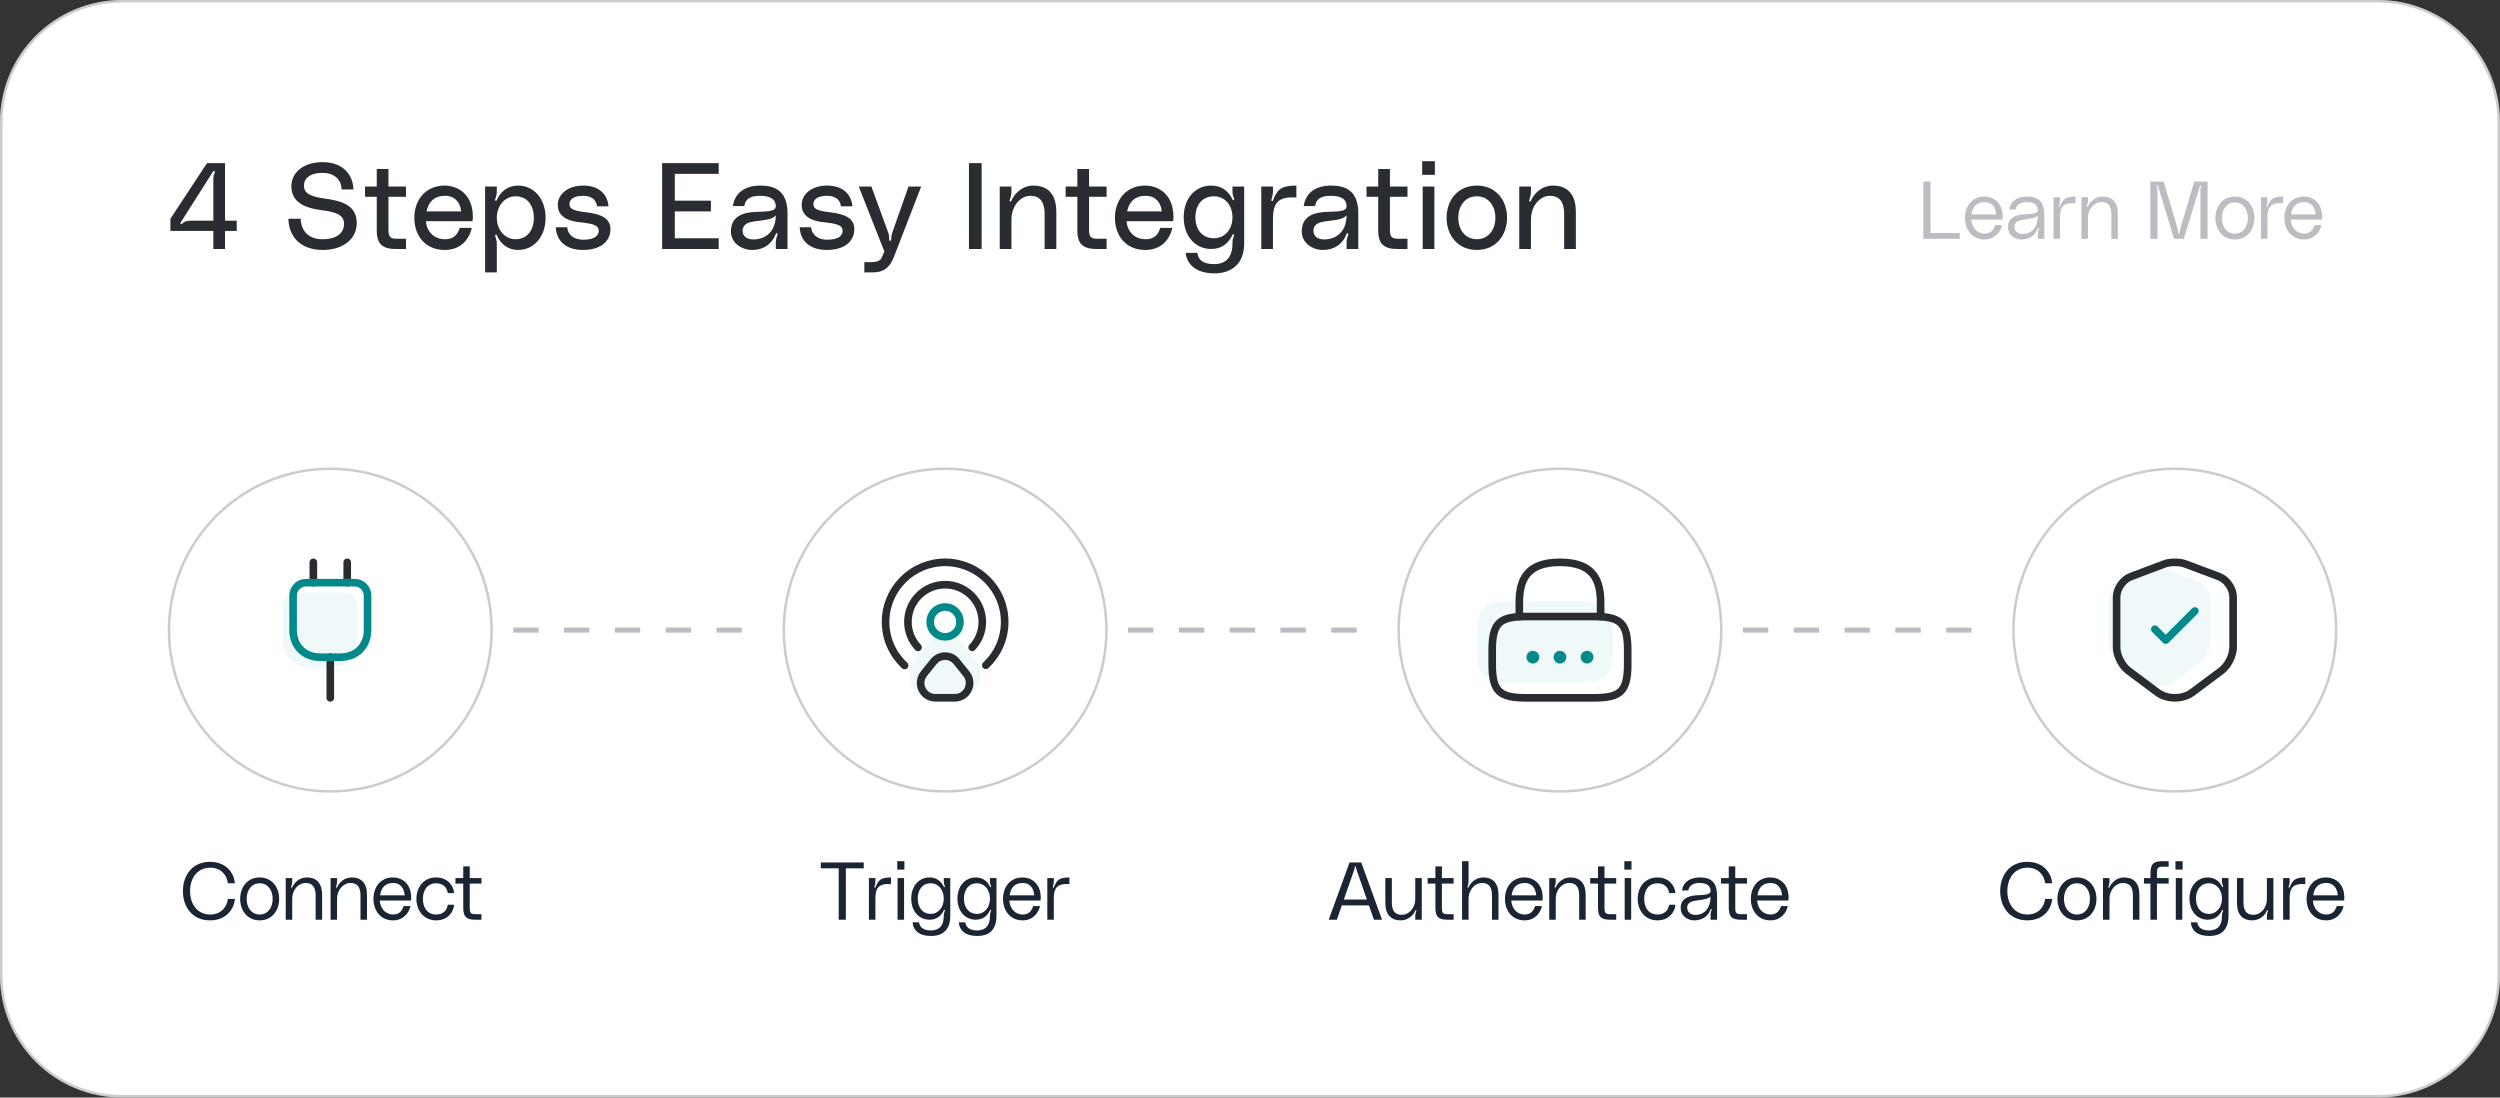 <svg width="492" height="216" viewBox="0 0 492 216" fill="none" xmlns="http://www.w3.org/2000/svg">
<rect x="0" y="0" width="492" height="216" fill="#333333" stroke="none"/>
<path d="M0 24C0 10.745 10.745 0 24 0H468C481.255 0 492 10.745 492 24V192C492 205.255 481.255 216 468 216H24C10.745 216 0 205.255 0 192V24Z" fill="white"/>
<path d="M24 0.25H468C481.117 0.25 491.75 10.883 491.75 24V192C491.75 205.117 481.117 215.75 468 215.75H24C10.883 215.75 0.25 205.117 0.25 192V24C0.25 10.883 10.883 0.25 24 0.25Z" stroke="black" stroke-opacity="0.2" stroke-width="0.5"/>
<circle cx="65" cy="124" r="32" fill="white"/>
<circle cx="65" cy="124" r="31.75" stroke="black" stroke-opacity="0.2" stroke-width="0.5"/>
<path d="M61 131.333H65C68.333 131.333 70.333 128.933 70.333 126V119.213C70.333 117.813 69.186 116.667 67.786 116.667H58.226C56.826 116.667 55.68 117.813 55.68 119.213V126C55.666 128.933 57.666 131.333 61 131.333Z" fill="#EFF9F9"/>
<path d="M61.666 110.667V114.667" stroke="#292D32" stroke-width="1.5" stroke-linecap="round" stroke-linejoin="round"/>
<path d="M68.334 110.667V114.667" stroke="#292D32" stroke-width="1.5" stroke-linecap="round" stroke-linejoin="round"/>
<path d="M65 137.333V129.333" stroke="#292D32" stroke-width="1.5" stroke-linecap="round" stroke-linejoin="round"/>
<path d="M63 129.333H67C70.333 129.333 72.333 126.933 72.333 124V117.213C72.333 115.813 71.186 114.667 69.786 114.667H60.226C58.826 114.667 57.68 115.813 57.68 117.213V124C57.666 126.933 59.666 129.333 63 129.333Z" stroke="#038989" stroke-width="1.5" stroke-linecap="round" stroke-linejoin="round"/>
<circle cx="186" cy="124" r="32" fill="white"/>
<circle cx="186" cy="124" r="31.75" stroke="black" stroke-opacity="0.2" stroke-width="0.5"/>
<path d="M182.717 126.596L179.932 130.09C177.727 132.881 179.68 137 183.22 137H188.771C192.311 137 194.284 132.862 192.06 130.09L189.274 126.596C187.611 124.468 184.4 124.468 182.717 126.596Z" fill="#EFF9F9"/>
<path d="M188.84 123.12C189.36 120.933 187.454 119.027 185.267 119.547C184.24 119.8 183.4 120.64 183.147 121.667C182.627 123.853 184.534 125.76 186.72 125.24C187.76 124.987 188.6 124.147 188.84 123.12Z" stroke="#038989" stroke-width="1.5" stroke-linecap="round" stroke-linejoin="round"/>
<path d="M194.015 130.92C196.295 128.787 197.721 125.76 197.721 122.387C197.721 115.907 192.468 110.667 186.001 110.667C179.535 110.667 174.281 115.92 174.281 122.387C174.281 125.773 175.721 128.827 178.028 130.96" stroke="#292D32" stroke-width="1.5" stroke-linecap="round" stroke-linejoin="round"/>
<path d="M180.666 127.4C179.44 126.093 178.68 124.333 178.68 122.387C178.68 118.347 181.96 115.067 186 115.067C190.04 115.067 193.32 118.347 193.32 122.387C193.32 124.333 192.56 126.08 191.333 127.4" stroke="#292D32" stroke-width="1.5" stroke-linecap="round" stroke-linejoin="round"/>
<path d="M183.734 130.213L181.814 132.6C180.294 134.507 181.641 137.32 184.081 137.32H187.908C190.348 137.32 191.708 134.493 190.174 132.6L188.254 130.213C187.108 128.76 184.894 128.76 183.734 130.213Z" stroke="#292D32" stroke-width="1.5" stroke-linecap="round" stroke-linejoin="round"/>
<circle cx="307" cy="124" r="32" fill="white"/>
<circle cx="307" cy="124" r="31.75" stroke="black" stroke-opacity="0.2" stroke-width="0.5"/>
<path d="M310.666 134.333H297.333C291.999 134.333 290.666 133 290.666 127.667V125C290.666 119.667 291.999 118.333 297.333 118.333H310.666C315.999 118.333 317.333 119.667 317.333 125V127.667C317.333 133 315.999 134.333 310.666 134.333Z" fill="#EFF9F9"/>
<path d="M299 121.333V118.667C299 114.253 300.333 110.667 307 110.667C313.667 110.667 315 114.253 315 118.667V121.333" stroke="#292D32" stroke-width="1.5" stroke-linecap="round" stroke-linejoin="round"/>
<path d="M313.666 137.333H300.333C294.999 137.333 293.666 136 293.666 130.667V128C293.666 122.667 294.999 121.333 300.333 121.333H313.666C318.999 121.333 320.333 122.667 320.333 128V130.667C320.333 136 318.999 137.333 313.666 137.333Z" stroke="#292D32" stroke-width="1.5" stroke-linecap="round" stroke-linejoin="round"/>
<path d="M312.329 129.333H312.341" stroke="#038989" stroke-width="2.5" stroke-linecap="round" stroke-linejoin="round"/>
<path d="M306.993 129.333H307.005" stroke="#038989" stroke-width="2.5" stroke-linecap="round" stroke-linejoin="round"/>
<path d="M301.659 129.333H301.671" stroke="#038989" stroke-width="2.5" stroke-linecap="round" stroke-linejoin="round"/>
<circle cx="428" cy="124" r="32" fill="white"/>
<circle cx="428" cy="124" r="31.75" stroke="black" stroke-opacity="0.2" stroke-width="0.5"/>
<path d="M423.233 112.267L417.43 114.43C416.093 114.924 415 116.488 415 117.892V126.437C415 127.794 415.907 129.577 417.012 130.394L422.012 134.086C423.651 135.305 426.349 135.305 427.988 134.086L432.988 130.394C434.093 129.577 435 127.794 435 126.437V117.892C435 116.477 433.907 114.913 432.57 114.418L426.767 112.267C425.779 111.911 424.198 111.911 423.233 112.267Z" fill="#EFF9F9"/>
<path d="M425.987 110.973L419.334 113.48C417.8 114.053 416.547 115.867 416.547 117.493V127.4C416.547 128.973 417.587 131.04 418.854 131.987L424.587 136.267C426.467 137.68 429.56 137.68 431.44 136.267L437.174 131.987C438.44 131.04 439.48 128.973 439.48 127.4V117.493C439.48 115.853 438.227 114.04 436.694 113.467L430.04 110.973C428.907 110.56 427.094 110.56 425.987 110.973Z" stroke="#292D32" stroke-width="1.5" stroke-linecap="round" stroke-linejoin="round"/>
<path d="M424.068 123.827L426.215 125.973L431.948 120.24" stroke="#038989" stroke-width="1.5" stroke-linecap="round" stroke-linejoin="round"/>
<path opacity="0.3" d="M101 124L150 124" stroke="#1B2433" stroke-dasharray="5 5"/>
<path opacity="0.3" d="M222 124L271 124" stroke="#1B2433" stroke-dasharray="5 5"/>
<path opacity="0.3" d="M343 124L392 124" stroke="#1B2433" stroke-dasharray="5 5"/>
<path d="M35.996 175.368C35.996 172.184 37.916 169.608 41.308 169.608C44.7 169.608 46.092 172.024 46.236 173.832H44.844C44.684 172.36 43.596 170.76 41.372 170.76C38.844 170.76 37.404 172.808 37.404 175.368C37.404 177.928 38.844 179.976 41.372 179.976C43.596 179.976 44.684 178.376 44.844 176.904H46.236C46.092 178.712 44.7 181.128 41.308 181.128C37.916 181.128 35.996 178.552 35.996 175.368ZM51.102 172.68C53.502 172.68 54.942 174.584 54.942 176.904C54.942 179.224 53.502 181.128 51.102 181.128C48.702 181.128 47.262 179.224 47.262 176.904C47.262 174.584 48.702 172.68 51.102 172.68ZM51.102 179.976C52.718 179.976 53.662 178.6 53.662 176.904C53.662 175.208 52.718 173.832 51.102 173.832C49.486 173.832 48.542 175.208 48.542 176.904C48.542 178.6 49.486 179.976 51.102 179.976ZM60.355 172.68C62.243 172.68 63.395 173.736 63.395 176.136V181H62.115V176.2C62.115 174.296 61.251 173.768 60.115 173.768C58.867 173.768 57.507 174.968 57.507 176.92V181H56.227V172.808H57.507V173.496C57.507 173.784 57.459 174.04 57.347 174.376C57.299 174.504 57.219 174.648 57.347 174.696C57.443 174.728 57.507 174.632 57.523 174.584C57.859 173.784 58.883 172.68 60.355 172.68ZM69.183 172.68C71.071 172.68 72.223 173.736 72.223 176.136V181H70.943V176.2C70.943 174.296 70.079 173.768 68.943 173.768C67.695 173.768 66.335 174.968 66.335 176.92V181H65.055V172.808H66.335V173.496C66.335 173.784 66.287 174.04 66.175 174.376C66.127 174.504 66.047 174.648 66.175 174.696C66.271 174.728 66.335 174.632 66.351 174.584C66.687 173.784 67.711 172.68 69.183 172.68ZM80.92 176.664C80.92 176.888 80.904 177.08 80.888 177.224H74.744C74.808 178.664 75.768 179.976 77.4 179.976C78.568 179.976 79.144 179.24 79.432 178.312H80.776C80.488 179.672 79.368 181.128 77.352 181.128C74.856 181.128 73.496 179.16 73.496 176.904C73.496 174.392 75.048 172.68 77.32 172.68C79.08 172.68 80.92 173.848 80.92 176.664ZM77.416 173.768C75.672 173.768 74.984 174.856 74.808 176.2H79.64C79.528 174.696 78.696 173.768 77.416 173.768ZM81.95 176.904C81.95 174.584 83.374 172.68 85.838 172.68C87.981 172.68 89.246 174.184 89.374 175.752H88.126C87.966 174.648 87.198 173.832 85.87 173.832C84.046 173.832 83.23 175.24 83.23 176.904C83.23 178.568 84.046 179.976 85.87 179.976C87.198 179.976 87.966 179.16 88.126 178.056H89.374C89.246 179.624 87.998 181.128 85.838 181.128C83.421 181.128 81.95 179.224 81.95 176.904ZM94.751 172.808V173.896H92.447V178.696C92.447 179.624 92.639 179.912 93.535 179.912H94.751V181H93.535C91.839 181 91.167 180.504 91.167 178.6V173.896H89.631V172.808H91.167V170.504H92.447V172.808H94.751Z" fill="#1B2433"/>
<path d="M161.535 170.888V169.736H169.983V170.888H166.463V181H165.055V170.888H161.535ZM172.313 174.568C172.857 173.24 173.289 172.68 175.353 172.68V173.992C172.969 173.832 172.281 174.68 172.281 176.824V181H171.001V172.808H172.281V173.448C172.281 173.752 172.249 174.024 172.121 174.408C172.073 174.536 172.025 174.68 172.153 174.696C172.249 174.712 172.281 174.648 172.313 174.568ZM176.577 171.144V169.48H177.985V171.144H176.577ZM176.641 172.808H177.921V181H176.641V172.808ZM179.332 176.84C179.332 174.392 180.82 172.68 182.948 172.68C184.26 172.68 185.188 173.384 185.7 174.424C185.732 174.488 185.764 174.632 185.892 174.584C186.02 174.536 185.94 174.376 185.876 174.232C185.748 173.912 185.732 173.72 185.732 173.4V172.808H187.012V180.264C187.012 183.016 185.524 184.2 183.22 184.2C180.804 184.2 179.732 183.064 179.588 181.512H180.868C180.98 182.248 181.444 183.112 183.204 183.112C184.884 183.112 185.732 182.136 185.732 180.264C185.732 179.912 185.748 179.72 185.876 179.416C185.972 179.176 186.004 179.096 185.892 179.048C185.78 179 185.732 179.144 185.7 179.224C185.172 180.328 184.228 181 182.948 181C180.82 181 179.332 179.288 179.332 176.84ZM183.172 179.848C184.692 179.848 185.732 178.536 185.732 176.84C185.732 175.144 184.692 173.832 183.172 173.832C181.508 173.832 180.612 175.144 180.612 176.84C180.612 178.536 181.508 179.848 183.172 179.848ZM188.426 176.84C188.426 174.392 189.914 172.68 192.042 172.68C193.354 172.68 194.282 173.384 194.794 174.424C194.826 174.488 194.858 174.632 194.986 174.584C195.114 174.536 195.034 174.376 194.97 174.232C194.842 173.912 194.826 173.72 194.826 173.4V172.808H196.106V180.264C196.106 183.016 194.618 184.2 192.314 184.2C189.898 184.2 188.826 183.064 188.682 181.512H189.962C190.074 182.248 190.538 183.112 192.298 183.112C193.978 183.112 194.826 182.136 194.826 180.264C194.826 179.912 194.842 179.72 194.97 179.416C195.066 179.176 195.098 179.096 194.986 179.048C194.874 179 194.826 179.144 194.794 179.224C194.266 180.328 193.322 181 192.042 181C189.914 181 188.426 179.288 188.426 176.84ZM192.266 179.848C193.786 179.848 194.826 178.536 194.826 176.84C194.826 175.144 193.786 173.832 192.266 173.832C190.602 173.832 189.706 175.144 189.706 176.84C189.706 178.536 190.602 179.848 192.266 179.848ZM204.819 176.664C204.819 176.888 204.803 177.08 204.787 177.224H198.643C198.707 178.664 199.667 179.976 201.299 179.976C202.467 179.976 203.043 179.24 203.331 178.312H204.675C204.387 179.672 203.267 181.128 201.251 181.128C198.755 181.128 197.395 179.16 197.395 176.904C197.395 174.392 198.947 172.68 201.219 172.68C202.979 172.68 204.819 173.848 204.819 176.664ZM201.315 173.768C199.571 173.768 198.883 174.856 198.707 176.2H203.539C203.427 174.696 202.595 173.768 201.315 173.768ZM207.422 174.568C207.966 173.24 208.398 172.68 210.462 172.68V173.992C208.078 173.832 207.39 174.68 207.39 176.824V181H206.11V172.808H207.39V173.448C207.39 173.752 207.358 174.024 207.23 174.408C207.182 174.536 207.134 174.68 207.262 174.696C207.358 174.712 207.39 174.648 207.422 174.568Z" fill="#1B2433"/>
<path d="M271.988 181H270.388L269.412 178.184H264.068L263.092 181H261.492L265.588 169.736H267.892L271.988 181ZM266.468 171.304L264.468 177.032H269.012L267.012 171.304C266.948 171.112 266.884 170.92 266.868 170.696C266.868 170.6 266.852 170.504 266.74 170.504C266.628 170.504 266.612 170.6 266.612 170.696C266.596 170.92 266.532 171.112 266.468 171.304ZM275.675 181.128C273.787 181.128 272.635 180.072 272.635 177.672V172.808H273.915V177.608C273.915 179.512 274.779 180.04 275.915 180.04C277.163 180.04 278.523 178.84 278.523 176.888V172.808H279.803V181H278.523V180.312C278.523 180.024 278.555 179.768 278.683 179.432C278.731 179.304 278.811 179.16 278.683 179.112C278.587 179.08 278.523 179.176 278.507 179.224C278.235 180.04 277.147 181.128 275.675 181.128ZM286.071 172.808V173.896H283.767V178.696C283.767 179.624 283.959 179.912 284.855 179.912H286.071V181H284.855C283.159 181 282.487 180.504 282.487 178.6V173.896H280.951V172.808H282.487V170.504H283.767V172.808H286.071ZM291.863 172.68C293.751 172.68 294.903 173.736 294.903 176.136V181H293.623V176.2C293.623 174.296 292.759 173.768 291.623 173.768C290.375 173.768 289.015 174.968 289.015 176.92V181H287.735V169.48H289.015V173.496C289.015 173.784 288.967 174.04 288.855 174.376C288.807 174.504 288.727 174.648 288.855 174.696C288.951 174.728 289.015 174.632 289.031 174.584C289.367 173.784 290.391 172.68 291.863 172.68ZM303.6 176.664C303.6 176.888 303.584 177.08 303.568 177.224H297.424C297.488 178.664 298.448 179.976 300.08 179.976C301.248 179.976 301.824 179.24 302.112 178.312H303.456C303.168 179.672 302.048 181.128 300.032 181.128C297.536 181.128 296.176 179.16 296.176 176.904C296.176 174.392 297.728 172.68 300 172.68C301.76 172.68 303.6 173.848 303.6 176.664ZM300.096 173.768C298.352 173.768 297.664 174.856 297.488 176.2H302.32C302.208 174.696 301.376 173.768 300.096 173.768ZM309.019 172.68C310.907 172.68 312.059 173.736 312.059 176.136V181H310.779V176.2C310.779 174.296 309.915 173.768 308.779 173.768C307.531 173.768 306.171 174.968 306.171 176.92V181H304.891V172.808H306.171V173.496C306.171 173.784 306.123 174.04 306.011 174.376C305.963 174.504 305.883 174.648 306.011 174.696C306.107 174.728 306.171 174.632 306.187 174.584C306.523 173.784 307.547 172.68 309.019 172.68ZM318.071 172.808V173.896H315.767V178.696C315.767 179.624 315.959 179.912 316.855 179.912H318.071V181H316.855C315.159 181 314.487 180.504 314.487 178.6V173.896H312.951V172.808H314.487V170.504H315.767V172.808H318.071ZM319.671 171.144V169.48H321.079V171.144H319.671ZM319.735 172.808H321.015V181H319.735V172.808ZM322.301 176.904C322.301 174.584 323.725 172.68 326.189 172.68C328.333 172.68 329.597 174.184 329.725 175.752H328.477C328.317 174.648 327.549 173.832 326.221 173.832C324.397 173.832 323.581 175.24 323.581 176.904C323.581 178.568 324.397 179.976 326.221 179.976C327.549 179.976 328.317 179.16 328.477 178.056H329.725C329.597 179.624 328.349 181.128 326.189 181.128C323.773 181.128 322.301 179.224 322.301 176.904ZM330.754 178.712C330.754 176.904 332.194 176.344 333.634 176.216C335.138 176.088 336.658 176.216 336.642 175.304C336.626 174.664 336.306 173.768 334.434 173.768C332.994 173.768 332.37 174.504 332.258 175.24H331.01C331.298 173.432 332.802 172.68 334.562 172.68C336.402 172.68 337.922 173.32 337.922 176.328V181H336.642V180.088C336.642 179.768 336.69 179.528 336.802 179.192C336.85 179.064 336.898 178.92 336.77 178.888C336.69 178.872 336.642 178.936 336.61 179.032C336.178 180.328 334.946 181.128 333.442 181.128C331.986 181.128 330.754 180.12 330.754 178.712ZM336.642 176.424C336.162 176.984 334.914 177.048 333.666 177.256C332.674 177.416 332.034 177.784 332.034 178.632C332.034 179.416 332.642 180.168 333.97 180.04C335.506 179.896 336.626 178.696 336.642 176.424ZM343.806 172.808V173.896H341.502V178.696C341.502 179.624 341.694 179.912 342.59 179.912H343.806V181H342.59C340.894 181 340.222 180.504 340.222 178.6V173.896H338.686V172.808H340.222V170.504H341.502V172.808H343.806ZM351.991 176.664C351.991 176.888 351.975 177.08 351.959 177.224H345.815C345.879 178.664 346.839 179.976 348.471 179.976C349.639 179.976 350.215 179.24 350.503 178.312H351.847C351.559 179.672 350.439 181.128 348.423 181.128C345.927 181.128 344.567 179.16 344.567 176.904C344.567 174.392 346.119 172.68 348.391 172.68C350.151 172.68 351.991 173.848 351.991 176.664ZM348.487 173.768C346.743 173.768 346.055 174.856 345.879 176.2H350.711C350.599 174.696 349.767 173.768 348.487 173.768Z" fill="#1B2433"/>
<path d="M393.637 175.368C393.637 172.184 395.557 169.608 398.949 169.608C402.341 169.608 403.733 172.024 403.877 173.832H402.485C402.325 172.36 401.237 170.76 399.013 170.76C396.485 170.76 395.045 172.808 395.045 175.368C395.045 177.928 396.485 179.976 399.013 179.976C401.237 179.976 402.325 178.376 402.485 176.904H403.877C403.733 178.712 402.341 181.128 398.949 181.128C395.557 181.128 393.637 178.552 393.637 175.368ZM408.743 172.68C411.143 172.68 412.583 174.584 412.583 176.904C412.583 179.224 411.143 181.128 408.743 181.128C406.343 181.128 404.903 179.224 404.903 176.904C404.903 174.584 406.343 172.68 408.743 172.68ZM408.743 179.976C410.359 179.976 411.303 178.6 411.303 176.904C411.303 175.208 410.359 173.832 408.743 173.832C407.127 173.832 406.183 175.208 406.183 176.904C406.183 178.6 407.127 179.976 408.743 179.976ZM417.996 172.68C419.884 172.68 421.036 173.736 421.036 176.136V181H419.756V176.2C419.756 174.296 418.892 173.768 417.756 173.768C416.508 173.768 415.148 174.968 415.148 176.92V181H413.868V172.808H415.148V173.496C415.148 173.784 415.1 174.04 414.988 174.376C414.94 174.504 414.86 174.648 414.988 174.696C415.084 174.728 415.148 174.632 415.164 174.584C415.5 173.784 416.524 172.68 417.996 172.68ZM425.576 170.568C424.68 170.568 424.488 170.856 424.488 171.784V172.808H426.792V173.896H424.488V181H423.208V173.896H421.928V172.808H423.208V171.88C423.208 169.976 423.88 169.48 425.576 169.48H426.792V170.568H425.576ZM428.132 171.144V169.48H429.54V171.144H428.132ZM428.196 172.808H429.476V181H428.196V172.808ZM430.887 176.84C430.887 174.392 432.375 172.68 434.503 172.68C435.815 172.68 436.743 173.384 437.255 174.424C437.287 174.488 437.319 174.632 437.447 174.584C437.575 174.536 437.495 174.376 437.431 174.232C437.303 173.912 437.287 173.72 437.287 173.4V172.808H438.567V180.264C438.567 183.016 437.079 184.2 434.775 184.2C432.359 184.2 431.287 183.064 431.143 181.512H432.423C432.535 182.248 432.999 183.112 434.759 183.112C436.439 183.112 437.287 182.136 437.287 180.264C437.287 179.912 437.303 179.72 437.431 179.416C437.527 179.176 437.559 179.096 437.447 179.048C437.335 179 437.287 179.144 437.255 179.224C436.727 180.328 435.783 181 434.503 181C432.375 181 430.887 179.288 430.887 176.84ZM434.727 179.848C436.247 179.848 437.287 178.536 437.287 176.84C437.287 175.144 436.247 173.832 434.727 173.832C433.063 173.832 432.167 175.144 432.167 176.84C432.167 178.536 433.063 179.848 434.727 179.848ZM443.277 181.128C441.389 181.128 440.237 180.072 440.237 177.672V172.808H441.517V177.608C441.517 179.512 442.381 180.04 443.517 180.04C444.765 180.04 446.125 178.84 446.125 176.888V172.808H447.405V181H446.125V180.312C446.125 180.024 446.157 179.768 446.285 179.432C446.333 179.304 446.413 179.16 446.285 179.112C446.189 179.08 446.125 179.176 446.109 179.224C445.837 180.04 444.749 181.128 443.277 181.128ZM450.633 174.568C451.177 173.24 451.609 172.68 453.673 172.68V173.992C451.289 173.832 450.601 174.68 450.601 176.824V181H449.321V172.808H450.601V173.448C450.601 173.752 450.569 174.024 450.441 174.408C450.393 174.536 450.345 174.68 450.473 174.696C450.569 174.712 450.601 174.648 450.633 174.568ZM461.358 176.664C461.358 176.888 461.342 177.08 461.326 177.224H455.182C455.246 178.664 456.206 179.976 457.838 179.976C459.006 179.976 459.582 179.24 459.87 178.312H461.214C460.926 179.672 459.806 181.128 457.79 181.128C455.294 181.128 453.934 179.16 453.934 176.904C453.934 174.392 455.486 172.68 457.758 172.68C459.518 172.68 461.358 173.848 461.358 176.664ZM457.854 173.768C456.11 173.768 455.422 174.856 455.246 176.2H460.078C459.966 174.696 459.134 173.768 457.854 173.768Z" fill="#1B2433"/>
<path opacity="0.3" d="M378.516 47V35.736H379.924V45.848H385.684V47H378.516ZM394.131 42.664C394.131 42.888 394.115 43.08 394.099 43.224H387.955C388.019 44.664 388.979 45.976 390.611 45.976C391.779 45.976 392.355 45.24 392.643 44.312H393.987C393.699 45.672 392.579 47.128 390.563 47.128C388.067 47.128 386.707 45.16 386.707 42.904C386.707 40.392 388.259 38.68 390.531 38.68C392.291 38.68 394.131 39.848 394.131 42.664ZM390.627 39.768C388.883 39.768 388.195 40.856 388.019 42.2H392.851C392.739 40.696 391.907 39.768 390.627 39.768ZM395.16 44.712C395.16 42.904 396.6 42.344 398.04 42.216C399.544 42.088 401.064 42.216 401.048 41.304C401.032 40.664 400.712 39.768 398.84 39.768C397.4 39.768 396.776 40.504 396.664 41.24H395.416C395.704 39.432 397.208 38.68 398.968 38.68C400.808 38.68 402.328 39.32 402.328 42.328V47H401.048V46.088C401.048 45.768 401.096 45.528 401.208 45.192C401.256 45.064 401.304 44.92 401.176 44.888C401.096 44.872 401.048 44.936 401.016 45.032C400.584 46.328 399.352 47.128 397.848 47.128C396.392 47.128 395.16 46.12 395.16 44.712ZM401.048 42.424C400.568 42.984 399.32 43.048 398.072 43.256C397.08 43.416 396.44 43.784 396.44 44.632C396.44 45.416 397.048 46.168 398.376 46.04C399.912 45.896 401.032 44.696 401.048 42.424ZM405.438 40.568C405.982 39.24 406.414 38.68 408.478 38.68V39.992C406.094 39.832 405.406 40.68 405.406 42.824V47H404.126V38.808H405.406V39.448C405.406 39.752 405.374 40.024 405.246 40.408C405.198 40.536 405.15 40.68 405.278 40.696C405.374 40.712 405.406 40.648 405.438 40.568ZM413.754 38.68C415.642 38.68 416.794 39.736 416.794 42.136V47H415.514V42.2C415.514 40.296 414.65 39.768 413.514 39.768C412.266 39.768 410.906 40.968 410.906 42.92V47H409.626V38.808H410.906V39.496C410.906 39.784 410.858 40.04 410.746 40.376C410.698 40.504 410.618 40.648 410.746 40.696C410.842 40.728 410.906 40.632 410.922 40.584C411.258 39.784 412.282 38.68 413.754 38.68ZM424.596 47H423.188V35.736H425.812L428.564 45.016C428.644 45.304 428.676 45.496 428.692 45.816C428.692 45.912 428.708 46.008 428.82 46.008C428.932 46.008 428.948 45.912 428.948 45.816C428.964 45.496 428.996 45.304 429.076 45.016L431.828 35.736H434.452V47H433.044V37.64C433.044 37.368 433.06 37.128 433.156 36.744C433.188 36.616 433.22 36.52 433.124 36.488C433.012 36.456 432.98 36.52 432.948 36.616L429.78 47H427.86L424.692 36.616C424.66 36.52 424.628 36.456 424.516 36.488C424.42 36.52 424.452 36.616 424.484 36.744C424.58 37.128 424.596 37.368 424.596 37.64V47ZM439.829 38.68C442.229 38.68 443.669 40.584 443.669 42.904C443.669 45.224 442.229 47.128 439.829 47.128C437.429 47.128 435.989 45.224 435.989 42.904C435.989 40.584 437.429 38.68 439.829 38.68ZM439.829 45.976C441.445 45.976 442.389 44.6 442.389 42.904C442.389 41.208 441.445 39.832 439.829 39.832C438.213 39.832 437.269 41.208 437.269 42.904C437.269 44.6 438.213 45.976 439.829 45.976ZM446.266 40.568C446.81 39.24 447.242 38.68 449.306 38.68V39.992C446.922 39.832 446.234 40.68 446.234 42.824V47H444.954V38.808H446.234V39.448C446.234 39.752 446.202 40.024 446.074 40.408C446.026 40.536 445.978 40.68 446.106 40.696C446.202 40.712 446.234 40.648 446.266 40.568ZM456.991 42.664C456.991 42.888 456.975 43.08 456.959 43.224H450.815C450.879 44.664 451.839 45.976 453.471 45.976C454.639 45.976 455.215 45.24 455.503 44.312H456.847C456.559 45.672 455.439 47.128 453.423 47.128C450.927 47.128 449.567 45.16 449.567 42.904C449.567 40.392 451.119 38.68 453.391 38.68C455.151 38.68 456.991 39.848 456.991 42.664ZM453.487 39.768C451.743 39.768 451.055 40.856 450.879 42.2H455.711C455.599 40.696 454.767 39.768 453.487 39.768Z" fill="#1B2433"/>
<path d="M41.984 45.448H33.536V43.048L40.736 32.104H44.288V43.432H46.592V45.448H44.288V49H41.984V45.448ZM41.912 33.784L35.6 43.72C35.528 43.84 35.432 43.984 35.552 44.08C35.696 44.2 35.816 44.056 35.912 43.96C36.248 43.648 36.632 43.432 37.472 43.432H41.984V35.32C41.984 34.888 42.032 34.552 42.2 34.096C42.272 33.88 42.368 33.76 42.2 33.664C42.056 33.592 41.984 33.688 41.912 33.784ZM63.703 39.04C67.423 39.544 70.207 40.408 70.207 43.96C70.207 46.696 67.927 49.192 63.487 49.192C58.807 49.192 56.767 46.168 56.767 43.048H59.167C59.215 44.728 60.103 47.08 63.487 47.08C66.799 47.08 67.711 45.376 67.711 44.104C67.711 42.616 66.775 41.8 63.463 41.392C59.527 40.912 57.343 39.544 57.343 36.664C57.343 34.024 59.599 31.912 63.511 31.912C67.663 31.912 69.487 34.552 69.559 37.288H67.231C67.231 35.8 66.223 34.024 63.463 34.024C60.631 34.024 59.815 35.416 59.815 36.52C59.815 37.552 60.271 38.584 63.703 39.04ZM79.904 36.712V38.728H76.448V45.16C76.448 46.552 76.736 46.984 78.08 46.984H79.904V49H77.888C75.344 49 74.144 48.064 74.144 45.4V38.728H71.84V36.712H74.144V33.256H76.448V36.712H79.904ZM93.06 42.688C93.06 43.024 93.036 43.264 92.988 43.528H83.82C83.988 45.496 85.332 47.08 87.564 47.08C89.22 47.08 90.036 46.264 90.468 44.848H92.844C92.34 47.128 90.66 49.192 87.516 49.192C83.652 49.192 81.54 46.336 81.54 42.856C81.54 39.16 83.94 36.52 87.468 36.52C90.204 36.52 93.06 38.32 93.06 42.688ZM83.94 41.608H90.756C90.612 39.808 89.46 38.536 87.588 38.536C85.284 38.536 84.276 39.952 83.94 41.608ZM95.467 36.712H97.771V37.672C97.771 38.128 97.699 38.488 97.531 38.992C97.459 39.184 97.315 39.424 97.531 39.496C97.723 39.568 97.795 39.328 97.819 39.256C98.539 37.672 99.979 36.52 101.947 36.52C105.139 36.52 107.371 39.208 107.371 42.856C107.371 46.504 105.139 49.192 101.947 49.192C100.027 49.192 98.563 48.064 97.819 46.408C97.795 46.336 97.723 46.144 97.579 46.192C97.339 46.264 97.459 46.48 97.531 46.672C97.699 47.2 97.771 47.536 97.771 47.968V53.608H95.467V36.712ZM101.467 47.08C103.867 47.08 105.067 45.136 105.067 42.856C105.067 40.576 103.867 38.632 101.467 38.632C99.283 38.632 97.771 40.576 97.771 42.856C97.771 45.136 99.283 47.08 101.467 47.08ZM109.382 44.728H111.638C111.662 45.664 112.43 47.176 114.83 47.176C117.182 47.176 117.83 46.24 117.83 45.448C117.83 44.344 116.798 44.008 113.99 43.72C110.774 43.384 109.766 41.92 109.766 40.312C109.766 38.464 111.446 36.52 114.806 36.52C117.902 36.52 119.582 38.296 119.75 40.6H117.494C117.422 39.808 116.894 38.536 114.734 38.536C112.79 38.536 112.07 39.328 112.07 40.144C112.07 40.936 112.526 41.464 115.19 41.752C118.502 42.112 120.134 43.072 120.134 45.088C120.134 47.584 118.094 49.192 114.734 49.192C111.398 49.192 109.502 47.44 109.382 44.728ZM141.442 32.104V34.216H132.802V39.496H139.906V41.608H132.802V46.888H141.442V49H130.306V32.104H141.442ZM143.846 45.568C143.846 42.76 145.91 41.896 148.262 41.728C150.47 41.56 152.702 41.824 152.678 40.552C152.654 39.544 152.078 38.536 149.558 38.536C147.398 38.536 146.654 39.352 146.486 40.552H144.23C144.662 37.744 146.822 36.52 149.654 36.52C152.414 36.52 154.982 37.48 154.982 41.992V49H152.678V47.824C152.678 47.368 152.726 47.008 152.942 46.384C152.99 46.192 153.086 45.976 152.918 45.904C152.726 45.832 152.678 46.024 152.63 46.144C151.934 47.968 150.302 49.192 148.07 49.192C145.742 49.192 143.846 47.656 143.846 45.568ZM152.678 42.376C151.934 43.288 150.278 43.312 148.406 43.576C146.918 43.792 146.15 44.32 146.15 45.448C146.15 46.432 146.966 47.344 148.958 47.08C150.83 46.84 152.654 45.472 152.678 42.376ZM157.381 44.728H159.637C159.661 45.664 160.429 47.176 162.829 47.176C165.181 47.176 165.829 46.24 165.829 45.448C165.829 44.344 164.797 44.008 161.989 43.72C158.773 43.384 157.765 41.92 157.765 40.312C157.765 38.464 159.445 36.52 162.805 36.52C165.901 36.52 167.581 38.296 167.749 40.6H165.493C165.421 39.808 164.893 38.536 162.733 38.536C160.789 38.536 160.069 39.328 160.069 40.144C160.069 40.936 160.525 41.464 163.189 41.752C166.501 42.112 168.133 43.072 168.133 45.088C168.133 47.584 166.093 49.192 162.733 49.192C159.397 49.192 157.501 47.44 157.381 44.728ZM174.039 49.48L168.999 36.712H171.495L174.807 45.784C174.975 46.216 174.999 46.672 174.999 47.08C174.999 47.224 174.999 47.392 175.191 47.392C175.383 47.392 175.383 47.224 175.383 47.08C175.383 46.672 175.455 46.216 175.599 45.784L178.791 36.712H181.287L175.959 50.464C175.095 52.72 173.895 53.608 171.687 53.608H170.103V51.592H171.207C173.031 51.592 173.343 51.184 173.703 50.296L174.039 49.48ZM193.186 32.104V49H190.69V32.104H193.186ZM203.324 36.52C206.156 36.52 207.884 38.104 207.884 41.704V49H205.58V42.184C205.58 39.328 204.356 38.536 202.748 38.536C200.972 38.536 199.052 40.336 199.052 43.264V49H196.748V36.712H199.052V37.528C199.052 38.032 199.004 38.536 198.788 39.16C198.716 39.376 198.62 39.616 198.812 39.664C198.956 39.712 199.028 39.544 199.076 39.448C199.556 38.248 201.116 36.52 203.324 36.52ZM217.781 36.712V38.728H214.325V45.16C214.325 46.552 214.613 46.984 215.957 46.984H217.781V49H215.765C213.221 49 212.021 48.064 212.021 45.4V38.728H209.717V36.712H212.021V33.256H214.325V36.712H217.781ZM230.937 42.688C230.937 43.024 230.913 43.264 230.865 43.528H221.697C221.865 45.496 223.209 47.08 225.441 47.08C227.097 47.08 227.913 46.264 228.345 44.848H230.721C230.217 47.128 228.537 49.192 225.393 49.192C221.529 49.192 219.417 46.336 219.417 42.856C219.417 39.16 221.817 36.52 225.345 36.52C228.081 36.52 230.937 38.32 230.937 42.688ZM221.817 41.608H228.633C228.489 39.808 227.337 38.536 225.465 38.536C223.161 38.536 222.153 39.952 221.817 41.608ZM232.951 42.76C232.951 39.088 235.183 36.52 238.375 36.52C240.343 36.52 241.735 37.576 242.503 39.136C242.527 39.208 242.623 39.448 242.767 39.4C243.007 39.328 242.839 39.064 242.767 38.848C242.599 38.416 242.551 38.104 242.551 37.528V36.712H244.855V47.896C244.855 51.88 242.431 53.8 238.975 53.8C235.351 53.8 233.551 51.952 233.335 49.768H235.639C235.783 50.752 236.311 51.976 238.951 51.976C241.279 51.976 242.551 50.608 242.551 47.896C242.551 47.368 242.599 47.032 242.767 46.624C242.863 46.408 242.983 46.192 242.767 46.12C242.599 46.072 242.527 46.264 242.503 46.336C241.711 47.992 240.295 49 238.375 49C235.183 49 232.951 46.432 232.951 42.76ZM238.903 46.888C241.087 46.888 242.551 45.088 242.551 42.76C242.551 40.432 241.087 38.632 238.903 38.632C236.527 38.632 235.255 40.432 235.255 42.76C235.255 45.088 236.527 46.888 238.903 46.888ZM250.567 39.352C251.335 37.384 252.031 36.52 255.127 36.52V38.872C251.551 38.632 250.519 39.904 250.519 43.12V49H248.215V36.712H250.519V37.528C250.519 38.032 250.471 38.416 250.255 39.136C250.207 39.328 250.135 39.52 250.327 39.568C250.447 39.592 250.519 39.472 250.567 39.352ZM256.177 45.568C256.177 42.76 258.241 41.896 260.593 41.728C262.801 41.56 265.033 41.824 265.009 40.552C264.985 39.544 264.409 38.536 261.889 38.536C259.729 38.536 258.985 39.352 258.817 40.552H256.561C256.993 37.744 259.153 36.52 261.985 36.52C264.745 36.52 267.313 37.48 267.313 41.992V49H265.009V47.824C265.009 47.368 265.057 47.008 265.273 46.384C265.321 46.192 265.417 45.976 265.249 45.904C265.057 45.832 265.009 46.024 264.961 46.144C264.265 47.968 262.633 49.192 260.401 49.192C258.073 49.192 256.177 47.656 256.177 45.568ZM265.009 42.376C264.265 43.288 262.609 43.312 260.737 43.576C259.249 43.792 258.481 44.32 258.481 45.448C258.481 46.432 259.297 47.344 261.289 47.08C263.161 46.84 264.985 45.472 265.009 42.376ZM276.993 36.712V38.728H273.537V45.16C273.537 46.552 273.825 46.984 275.169 46.984H276.993V49H274.977C272.433 49 271.233 48.064 271.233 45.4V38.728H268.929V36.712H271.233V33.256H273.537V36.712H276.993ZM279.887 34.408V31.72H282.383V34.408H279.887ZM279.983 36.712H282.287V49H279.983V36.712ZM290.639 36.52C294.359 36.52 296.591 39.376 296.591 42.856C296.591 46.336 294.359 49.192 290.639 49.192C286.919 49.192 284.687 46.336 284.687 42.856C284.687 39.376 286.919 36.52 290.639 36.52ZM290.639 47.08C292.943 47.08 294.287 45.184 294.287 42.856C294.287 40.528 292.943 38.632 290.639 38.632C288.335 38.632 286.991 40.528 286.991 42.856C286.991 45.184 288.335 47.08 290.639 47.08ZM305.566 36.52C308.398 36.52 310.126 38.104 310.126 41.704V49H307.822V42.184C307.822 39.328 306.598 38.536 304.99 38.536C303.214 38.536 301.294 40.336 301.294 43.264V49H298.99V36.712H301.294V37.528C301.294 38.032 301.246 38.536 301.03 39.16C300.958 39.376 300.862 39.616 301.054 39.664C301.198 39.712 301.27 39.544 301.318 39.448C301.798 38.248 303.358 36.52 305.566 36.52Z" fill="#292D32"/>
</svg>
